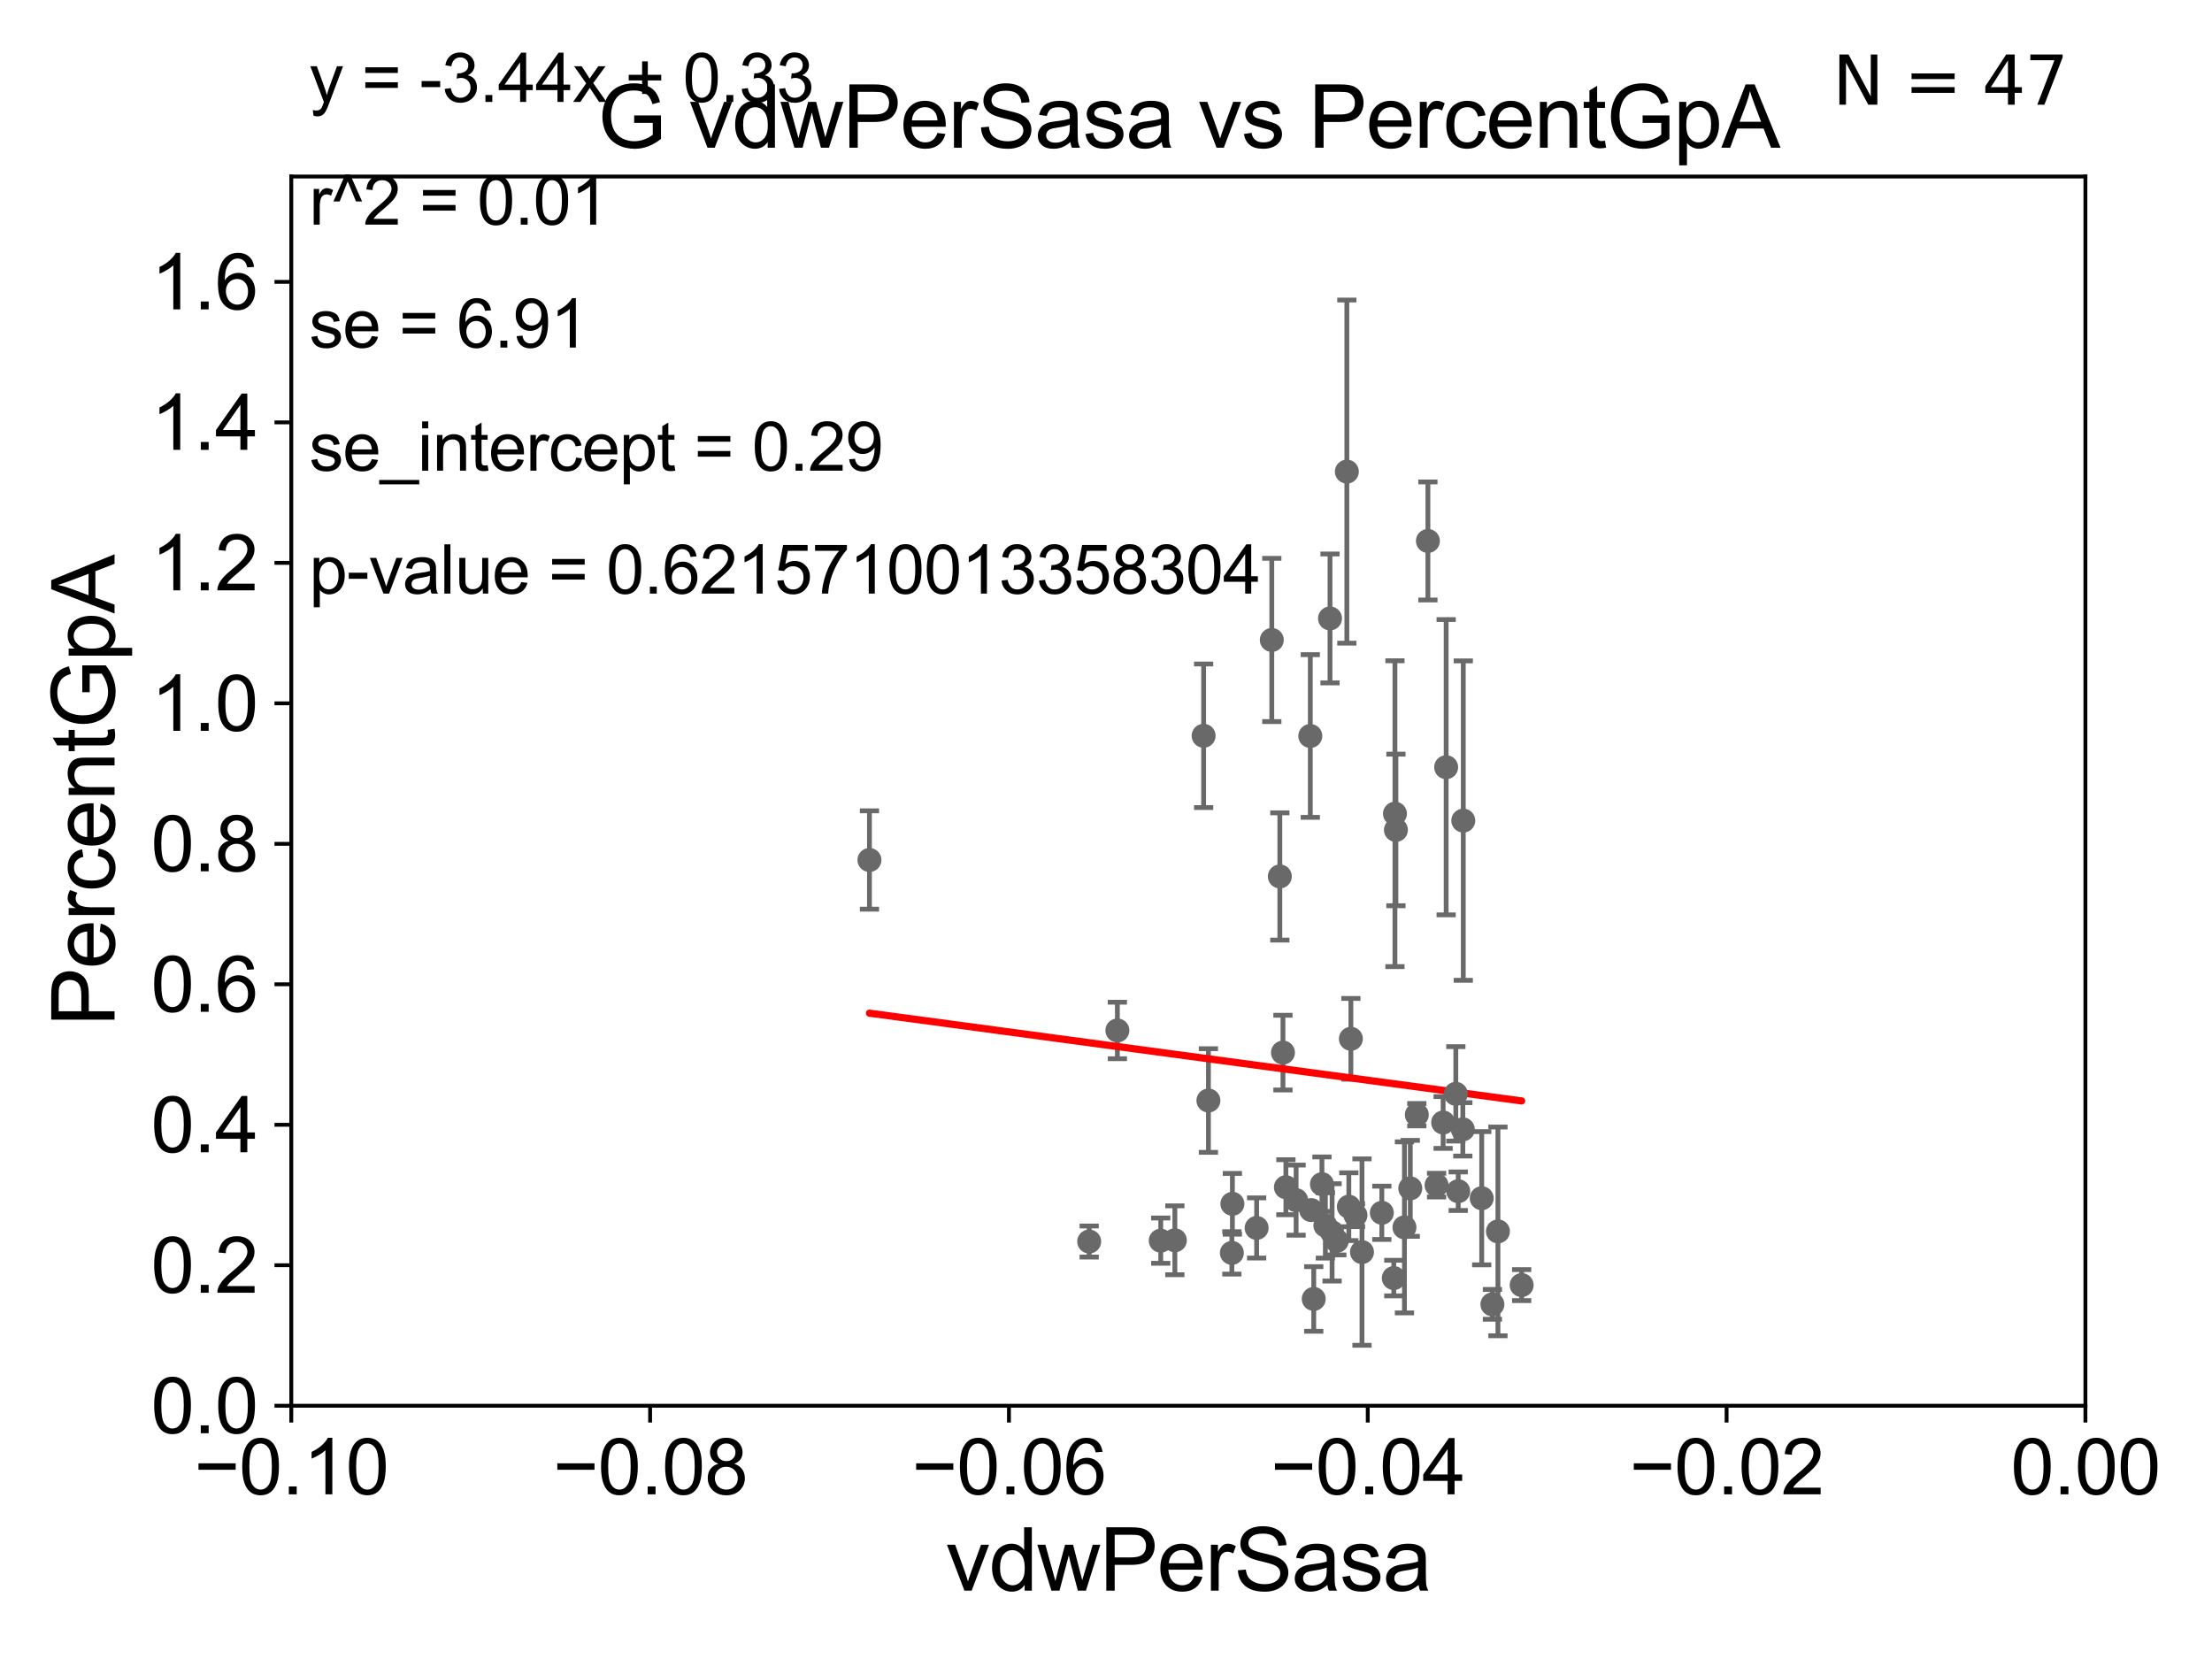 <?xml version="1.0" encoding="utf-8" standalone="no"?>
<!DOCTYPE svg PUBLIC "-//W3C//DTD SVG 1.1//EN"
  "http://www.w3.org/Graphics/SVG/1.1/DTD/svg11.dtd">
<svg xmlns:xlink="http://www.w3.org/1999/xlink" width="460.8pt" height="345.6pt" viewBox="0 0 460.8 345.6" xmlns="http://www.w3.org/2000/svg" version="1.1">
 <defs>
  <style type="text/css">*{stroke-linejoin: round; stroke-linecap: butt}</style>
 </defs>
 <g id="figure_1">
  <g id="patch_1">
   <path d="M 0 345.6 
L 460.8 345.6 
L 460.8 0 
L 0 0 
z
" style="fill: #ffffff"/>
  </g>
  <g id="axes_1">
   <g id="patch_2">
    <path d="M 60.68 292.84 
L 434.43 292.84 
L 434.43 36.775 
L 60.68 36.775 
z
" style="fill: #ffffff"/>
   </g>
   <g id="PathCollection_1">
    <defs>
     <path id="mac82cd1b16" d="M 0 1.118 
C 0.297 1.118 0.581 1 0.791 0.791 
C 1 0.581 1.118 0.297 1.118 0 
C 1.118 -0.297 1 -0.581 0.791 -0.791 
C 0.581 -1 0.297 -1.118 0 -1.118 
C -0.297 -1.118 -0.581 -1 -0.791 -0.791 
C -1 -0.581 -1.118 -0.297 -1.118 0 
C -1.118 0.297 -1 0.581 -0.791 0.791 
C -0.581 1 -0.297 1.118 0 1.118 
z
" style="stroke: #696969"/>
    </defs>
    <g clip-path="url(#pb9ac618f7b)">
     <use xlink:href="#mac82cd1b16" x="278.483" y="258.487" style="fill: #696969; stroke: #696969"/>
     <use xlink:href="#mac82cd1b16" x="273.139" y="252.081" style="fill: #696969; stroke: #696969"/>
     <use xlink:href="#mac82cd1b16" x="256.62" y="261.002" style="fill: #696969; stroke: #696969"/>
     <use xlink:href="#mac82cd1b16" x="304.826" y="170.946" style="fill: #696969; stroke: #696969"/>
     <use xlink:href="#mac82cd1b16" x="232.772" y="214.664" style="fill: #696969; stroke: #696969"/>
     <use xlink:href="#mac82cd1b16" x="310.895" y="271.722" style="fill: #696969; stroke: #696969"/>
     <use xlink:href="#mac82cd1b16" x="267.264" y="219.277" style="fill: #696969; stroke: #696969"/>
     <use xlink:href="#mac82cd1b16" x="251.737" y="229.259" style="fill: #696969; stroke: #696969"/>
     <use xlink:href="#mac82cd1b16" x="312.049" y="256.522" style="fill: #696969; stroke: #696969"/>
     <use xlink:href="#mac82cd1b16" x="297.46" y="112.694" style="fill: #696969; stroke: #696969"/>
     <use xlink:href="#mac82cd1b16" x="261.781" y="255.803" style="fill: #696969; stroke: #696969"/>
     <use xlink:href="#mac82cd1b16" x="303.774" y="248.15" style="fill: #696969; stroke: #696969"/>
     <use xlink:href="#mac82cd1b16" x="304.733" y="235.267" style="fill: #696969; stroke: #696969"/>
     <use xlink:href="#mac82cd1b16" x="270.003" y="250.009" style="fill: #696969; stroke: #696969"/>
     <use xlink:href="#mac82cd1b16" x="290.798" y="172.893" style="fill: #696969; stroke: #696969"/>
     <use xlink:href="#mac82cd1b16" x="303.275" y="227.866" style="fill: #696969; stroke: #696969"/>
     <use xlink:href="#mac82cd1b16" x="267.876" y="247.319" style="fill: #696969; stroke: #696969"/>
     <use xlink:href="#mac82cd1b16" x="299.263" y="246.885" style="fill: #696969; stroke: #696969"/>
     <use xlink:href="#mac82cd1b16" x="301.26" y="159.824" style="fill: #696969; stroke: #696969"/>
     <use xlink:href="#mac82cd1b16" x="308.668" y="249.613" style="fill: #696969; stroke: #696969"/>
     <use xlink:href="#mac82cd1b16" x="316.989" y="267.707" style="fill: #696969; stroke: #696969"/>
     <use xlink:href="#mac82cd1b16" x="275.385" y="246.685" style="fill: #696969; stroke: #696969"/>
     <use xlink:href="#mac82cd1b16" x="295.15" y="232.212" style="fill: #696969; stroke: #696969"/>
     <use xlink:href="#mac82cd1b16" x="290.593" y="169.507" style="fill: #696969; stroke: #696969"/>
     <use xlink:href="#mac82cd1b16" x="293.789" y="247.556" style="fill: #696969; stroke: #696969"/>
     <use xlink:href="#mac82cd1b16" x="282.373" y="253.157" style="fill: #696969; stroke: #696969"/>
     <use xlink:href="#mac82cd1b16" x="276.099" y="255.283" style="fill: #696969; stroke: #696969"/>
     <use xlink:href="#mac82cd1b16" x="292.573" y="255.685" style="fill: #696969; stroke: #696969"/>
     <use xlink:href="#mac82cd1b16" x="277.5" y="256.723" style="fill: #696969; stroke: #696969"/>
     <use xlink:href="#mac82cd1b16" x="287.862" y="252.65" style="fill: #696969; stroke: #696969"/>
     <use xlink:href="#mac82cd1b16" x="290.351" y="266.248" style="fill: #696969; stroke: #696969"/>
     <use xlink:href="#mac82cd1b16" x="244.746" y="258.374" style="fill: #696969; stroke: #696969"/>
     <use xlink:href="#mac82cd1b16" x="277.065" y="128.83" style="fill: #696969; stroke: #696969"/>
     <use xlink:href="#mac82cd1b16" x="264.938" y="133.316" style="fill: #696969; stroke: #696969"/>
     <use xlink:href="#mac82cd1b16" x="280.987" y="251.376" style="fill: #696969; stroke: #696969"/>
     <use xlink:href="#mac82cd1b16" x="241.803" y="258.452" style="fill: #696969; stroke: #696969"/>
     <use xlink:href="#mac82cd1b16" x="283.727" y="260.834" style="fill: #696969; stroke: #696969"/>
     <use xlink:href="#mac82cd1b16" x="226.898" y="258.634" style="fill: #696969; stroke: #696969"/>
     <use xlink:href="#mac82cd1b16" x="300.632" y="233.836" style="fill: #696969; stroke: #696969"/>
     <use xlink:href="#mac82cd1b16" x="266.612" y="182.58" style="fill: #696969; stroke: #696969"/>
     <use xlink:href="#mac82cd1b16" x="250.737" y="153.276" style="fill: #696969; stroke: #696969"/>
     <use xlink:href="#mac82cd1b16" x="273.676" y="270.59" style="fill: #696969; stroke: #696969"/>
     <use xlink:href="#mac82cd1b16" x="272.959" y="153.321" style="fill: #696969; stroke: #696969"/>
     <use xlink:href="#mac82cd1b16" x="280.574" y="98.244" style="fill: #696969; stroke: #696969"/>
     <use xlink:href="#mac82cd1b16" x="181.123" y="179.153" style="fill: #696969; stroke: #696969"/>
     <use xlink:href="#mac82cd1b16" x="281.413" y="216.4" style="fill: #696969; stroke: #696969"/>
     <use xlink:href="#mac82cd1b16" x="256.73" y="250.776" style="fill: #696969; stroke: #696969"/>
    </g>
   </g>
   <g id="matplotlib.axis_1">
    <g id="xtick_1">
     <g id="line2d_1">
      <defs>
       <path id="mc9fc198707" d="M 0 0 
L 0 3.5 
" style="stroke: #000000; stroke-width: 0.8"/>
      </defs>
      <g>
       <use xlink:href="#mc9fc198707" x="60.68" y="292.84" style="stroke: #000000; stroke-width: 0.8"/>
      </g>
     </g>
     <g id="text_1">
      <!-- −0.10 -->
      <g transform="translate(40.439 311.293)scale(0.16 -0.16)">
       <defs>
        <path id="ArialMT-2212" d="M 3381 1997 
L 356 1997 
L 356 2522 
L 3381 2522 
L 3381 1997 
z
" transform="scale(0.016)"/>
        <path id="ArialMT-30" d="M 266 2259 
Q 266 3072 433 3567 
Q 600 4063 929 4331 
Q 1259 4600 1759 4600 
Q 2128 4600 2406 4451 
Q 2684 4303 2865 4023 
Q 3047 3744 3150 3342 
Q 3253 2941 3253 2259 
Q 3253 1453 3087 958 
Q 2922 463 2592 192 
Q 2263 -78 1759 -78 
Q 1097 -78 719 397 
Q 266 969 266 2259 
z
M 844 2259 
Q 844 1131 1108 757 
Q 1372 384 1759 384 
Q 2147 384 2411 759 
Q 2675 1134 2675 2259 
Q 2675 3391 2411 3762 
Q 2147 4134 1753 4134 
Q 1366 4134 1134 3806 
Q 844 3388 844 2259 
z
" transform="scale(0.016)"/>
        <path id="ArialMT-2e" d="M 581 0 
L 581 641 
L 1222 641 
L 1222 0 
L 581 0 
z
" transform="scale(0.016)"/>
        <path id="ArialMT-31" d="M 2384 0 
L 1822 0 
L 1822 3584 
Q 1619 3391 1289 3197 
Q 959 3003 697 2906 
L 697 3450 
Q 1169 3672 1522 3987 
Q 1875 4303 2022 4600 
L 2384 4600 
L 2384 0 
z
" transform="scale(0.016)"/>
       </defs>
       <use xlink:href="#ArialMT-2212"/>
       <use xlink:href="#ArialMT-30" x="58.398"/>
       <use xlink:href="#ArialMT-2e" x="114.014"/>
       <use xlink:href="#ArialMT-31" x="141.797"/>
       <use xlink:href="#ArialMT-30" x="197.412"/>
      </g>
     </g>
    </g>
    <g id="xtick_2">
     <g id="line2d_2">
      <g>
       <use xlink:href="#mc9fc198707" x="135.43" y="292.84" style="stroke: #000000; stroke-width: 0.8"/>
      </g>
     </g>
     <g id="text_2">
      <!-- −0.08 -->
      <g transform="translate(115.189 311.293)scale(0.16 -0.16)">
       <defs>
        <path id="ArialMT-38" d="M 1131 2484 
Q 781 2613 612 2850 
Q 444 3088 444 3419 
Q 444 3919 803 4259 
Q 1163 4600 1759 4600 
Q 2359 4600 2725 4251 
Q 3091 3903 3091 3403 
Q 3091 3084 2923 2848 
Q 2756 2613 2416 2484 
Q 2838 2347 3058 2040 
Q 3278 1734 3278 1309 
Q 3278 722 2862 322 
Q 2447 -78 1769 -78 
Q 1091 -78 675 323 
Q 259 725 259 1325 
Q 259 1772 486 2073 
Q 713 2375 1131 2484 
z
M 1019 3438 
Q 1019 3113 1228 2906 
Q 1438 2700 1772 2700 
Q 2097 2700 2305 2904 
Q 2513 3109 2513 3406 
Q 2513 3716 2298 3927 
Q 2084 4138 1766 4138 
Q 1444 4138 1231 3931 
Q 1019 3725 1019 3438 
z
M 838 1322 
Q 838 1081 952 856 
Q 1066 631 1291 507 
Q 1516 384 1775 384 
Q 2178 384 2440 643 
Q 2703 903 2703 1303 
Q 2703 1709 2433 1975 
Q 2163 2241 1756 2241 
Q 1359 2241 1098 1978 
Q 838 1716 838 1322 
z
" transform="scale(0.016)"/>
       </defs>
       <use xlink:href="#ArialMT-2212"/>
       <use xlink:href="#ArialMT-30" x="58.398"/>
       <use xlink:href="#ArialMT-2e" x="114.014"/>
       <use xlink:href="#ArialMT-30" x="141.797"/>
       <use xlink:href="#ArialMT-38" x="197.412"/>
      </g>
     </g>
    </g>
    <g id="xtick_3">
     <g id="line2d_3">
      <g>
       <use xlink:href="#mc9fc198707" x="210.18" y="292.84" style="stroke: #000000; stroke-width: 0.8"/>
      </g>
     </g>
     <g id="text_3">
      <!-- −0.06 -->
      <g transform="translate(189.939 311.293)scale(0.16 -0.16)">
       <defs>
        <path id="ArialMT-36" d="M 3184 3459 
L 2625 3416 
Q 2550 3747 2413 3897 
Q 2184 4138 1850 4138 
Q 1581 4138 1378 3988 
Q 1113 3794 959 3422 
Q 806 3050 800 2363 
Q 1003 2672 1297 2822 
Q 1591 2972 1913 2972 
Q 2475 2972 2870 2558 
Q 3266 2144 3266 1488 
Q 3266 1056 3080 686 
Q 2894 316 2569 119 
Q 2244 -78 1831 -78 
Q 1128 -78 684 439 
Q 241 956 241 2144 
Q 241 3472 731 4075 
Q 1159 4600 1884 4600 
Q 2425 4600 2770 4297 
Q 3116 3994 3184 3459 
z
M 888 1484 
Q 888 1194 1011 928 
Q 1134 663 1356 523 
Q 1578 384 1822 384 
Q 2178 384 2434 671 
Q 2691 959 2691 1453 
Q 2691 1928 2437 2201 
Q 2184 2475 1800 2475 
Q 1419 2475 1153 2201 
Q 888 1928 888 1484 
z
" transform="scale(0.016)"/>
       </defs>
       <use xlink:href="#ArialMT-2212"/>
       <use xlink:href="#ArialMT-30" x="58.398"/>
       <use xlink:href="#ArialMT-2e" x="114.014"/>
       <use xlink:href="#ArialMT-30" x="141.797"/>
       <use xlink:href="#ArialMT-36" x="197.412"/>
      </g>
     </g>
    </g>
    <g id="xtick_4">
     <g id="line2d_4">
      <g>
       <use xlink:href="#mc9fc198707" x="284.93" y="292.84" style="stroke: #000000; stroke-width: 0.8"/>
      </g>
     </g>
     <g id="text_4">
      <!-- −0.04 -->
      <g transform="translate(264.689 311.293)scale(0.16 -0.16)">
       <defs>
        <path id="ArialMT-34" d="M 2069 0 
L 2069 1097 
L 81 1097 
L 81 1613 
L 2172 4581 
L 2631 4581 
L 2631 1613 
L 3250 1613 
L 3250 1097 
L 2631 1097 
L 2631 0 
L 2069 0 
z
M 2069 1613 
L 2069 3678 
L 634 1613 
L 2069 1613 
z
" transform="scale(0.016)"/>
       </defs>
       <use xlink:href="#ArialMT-2212"/>
       <use xlink:href="#ArialMT-30" x="58.398"/>
       <use xlink:href="#ArialMT-2e" x="114.014"/>
       <use xlink:href="#ArialMT-30" x="141.797"/>
       <use xlink:href="#ArialMT-34" x="197.412"/>
      </g>
     </g>
    </g>
    <g id="xtick_5">
     <g id="line2d_5">
      <g>
       <use xlink:href="#mc9fc198707" x="359.68" y="292.84" style="stroke: #000000; stroke-width: 0.8"/>
      </g>
     </g>
     <g id="text_5">
      <!-- −0.02 -->
      <g transform="translate(339.439 311.293)scale(0.16 -0.16)">
       <defs>
        <path id="ArialMT-32" d="M 3222 541 
L 3222 0 
L 194 0 
Q 188 203 259 391 
Q 375 700 629 1000 
Q 884 1300 1366 1694 
Q 2113 2306 2375 2664 
Q 2638 3022 2638 3341 
Q 2638 3675 2398 3904 
Q 2159 4134 1775 4134 
Q 1369 4134 1125 3890 
Q 881 3647 878 3216 
L 300 3275 
Q 359 3922 746 4261 
Q 1134 4600 1788 4600 
Q 2447 4600 2831 4234 
Q 3216 3869 3216 3328 
Q 3216 3053 3103 2787 
Q 2991 2522 2730 2228 
Q 2469 1934 1863 1422 
Q 1356 997 1212 845 
Q 1069 694 975 541 
L 3222 541 
z
" transform="scale(0.016)"/>
       </defs>
       <use xlink:href="#ArialMT-2212"/>
       <use xlink:href="#ArialMT-30" x="58.398"/>
       <use xlink:href="#ArialMT-2e" x="114.014"/>
       <use xlink:href="#ArialMT-30" x="141.797"/>
       <use xlink:href="#ArialMT-32" x="197.412"/>
      </g>
     </g>
    </g>
    <g id="xtick_6">
     <g id="line2d_6">
      <g>
       <use xlink:href="#mc9fc198707" x="434.43" y="292.84" style="stroke: #000000; stroke-width: 0.8"/>
      </g>
     </g>
     <g id="text_6">
      <!-- 0.00 -->
      <g transform="translate(418.861 311.293)scale(0.16 -0.16)">
       <use xlink:href="#ArialMT-30"/>
       <use xlink:href="#ArialMT-2e" x="55.615"/>
       <use xlink:href="#ArialMT-30" x="83.398"/>
       <use xlink:href="#ArialMT-30" x="139.014"/>
      </g>
     </g>
    </g>
    <g id="text_7">
     <!-- vdwPerSasa -->
     <g transform="translate(197.033 331.357)scale(0.18 -0.18)">
      <defs>
       <path id="ArialMT-76" d="M 1344 0 
L 81 3319 
L 675 3319 
L 1388 1331 
Q 1503 1009 1600 663 
Q 1675 925 1809 1294 
L 2547 3319 
L 3125 3319 
L 1869 0 
L 1344 0 
z
" transform="scale(0.016)"/>
       <path id="ArialMT-64" d="M 2575 0 
L 2575 419 
Q 2259 -75 1647 -75 
Q 1250 -75 917 144 
Q 584 363 401 755 
Q 219 1147 219 1656 
Q 219 2153 384 2558 
Q 550 2963 881 3178 
Q 1213 3394 1622 3394 
Q 1922 3394 2156 3267 
Q 2391 3141 2538 2938 
L 2538 4581 
L 3097 4581 
L 3097 0 
L 2575 0 
z
M 797 1656 
Q 797 1019 1065 703 
Q 1334 388 1700 388 
Q 2069 388 2326 689 
Q 2584 991 2584 1609 
Q 2584 2291 2321 2609 
Q 2059 2928 1675 2928 
Q 1300 2928 1048 2622 
Q 797 2316 797 1656 
z
" transform="scale(0.016)"/>
       <path id="ArialMT-77" d="M 1034 0 
L 19 3319 
L 600 3319 
L 1128 1403 
L 1325 691 
Q 1338 744 1497 1375 
L 2025 3319 
L 2603 3319 
L 3100 1394 
L 3266 759 
L 3456 1400 
L 4025 3319 
L 4572 3319 
L 3534 0 
L 2950 0 
L 2422 1988 
L 2294 2553 
L 1622 0 
L 1034 0 
z
" transform="scale(0.016)"/>
       <path id="ArialMT-50" d="M 494 0 
L 494 4581 
L 2222 4581 
Q 2678 4581 2919 4538 
Q 3256 4481 3484 4323 
Q 3713 4166 3852 3881 
Q 3991 3597 3991 3256 
Q 3991 2672 3619 2267 
Q 3247 1863 2275 1863 
L 1100 1863 
L 1100 0 
L 494 0 
z
M 1100 2403 
L 2284 2403 
Q 2872 2403 3119 2622 
Q 3366 2841 3366 3238 
Q 3366 3525 3220 3729 
Q 3075 3934 2838 4000 
Q 2684 4041 2272 4041 
L 1100 4041 
L 1100 2403 
z
" transform="scale(0.016)"/>
       <path id="ArialMT-65" d="M 2694 1069 
L 3275 997 
Q 3138 488 2766 206 
Q 2394 -75 1816 -75 
Q 1088 -75 661 373 
Q 234 822 234 1631 
Q 234 2469 665 2931 
Q 1097 3394 1784 3394 
Q 2450 3394 2872 2941 
Q 3294 2488 3294 1666 
Q 3294 1616 3291 1516 
L 816 1516 
Q 847 969 1125 678 
Q 1403 388 1819 388 
Q 2128 388 2347 550 
Q 2566 713 2694 1069 
z
M 847 1978 
L 2700 1978 
Q 2663 2397 2488 2606 
Q 2219 2931 1791 2931 
Q 1403 2931 1139 2672 
Q 875 2413 847 1978 
z
" transform="scale(0.016)"/>
       <path id="ArialMT-72" d="M 416 0 
L 416 3319 
L 922 3319 
L 922 2816 
Q 1116 3169 1280 3281 
Q 1444 3394 1641 3394 
Q 1925 3394 2219 3213 
L 2025 2691 
Q 1819 2813 1613 2813 
Q 1428 2813 1281 2702 
Q 1134 2591 1072 2394 
Q 978 2094 978 1738 
L 978 0 
L 416 0 
z
" transform="scale(0.016)"/>
       <path id="ArialMT-53" d="M 288 1472 
L 859 1522 
Q 900 1178 1048 958 
Q 1197 738 1509 602 
Q 1822 466 2213 466 
Q 2559 466 2825 569 
Q 3091 672 3220 851 
Q 3350 1031 3350 1244 
Q 3350 1459 3225 1620 
Q 3100 1781 2813 1891 
Q 2628 1963 1997 2114 
Q 1366 2266 1113 2400 
Q 784 2572 623 2826 
Q 463 3081 463 3397 
Q 463 3744 659 4045 
Q 856 4347 1234 4503 
Q 1613 4659 2075 4659 
Q 2584 4659 2973 4495 
Q 3363 4331 3572 4012 
Q 3781 3694 3797 3291 
L 3216 3247 
Q 3169 3681 2898 3903 
Q 2628 4125 2100 4125 
Q 1550 4125 1298 3923 
Q 1047 3722 1047 3438 
Q 1047 3191 1225 3031 
Q 1400 2872 2139 2705 
Q 2878 2538 3153 2413 
Q 3553 2228 3743 1945 
Q 3934 1663 3934 1294 
Q 3934 928 3725 604 
Q 3516 281 3123 101 
Q 2731 -78 2241 -78 
Q 1619 -78 1198 103 
Q 778 284 539 648 
Q 300 1013 288 1472 
z
" transform="scale(0.016)"/>
       <path id="ArialMT-61" d="M 2588 409 
Q 2275 144 1986 34 
Q 1697 -75 1366 -75 
Q 819 -75 525 192 
Q 231 459 231 875 
Q 231 1119 342 1320 
Q 453 1522 633 1644 
Q 813 1766 1038 1828 
Q 1203 1872 1538 1913 
Q 2219 1994 2541 2106 
Q 2544 2222 2544 2253 
Q 2544 2597 2384 2738 
Q 2169 2928 1744 2928 
Q 1347 2928 1158 2789 
Q 969 2650 878 2297 
L 328 2372 
Q 403 2725 575 2942 
Q 747 3159 1072 3276 
Q 1397 3394 1825 3394 
Q 2250 3394 2515 3294 
Q 2781 3194 2906 3042 
Q 3031 2891 3081 2659 
Q 3109 2516 3109 2141 
L 3109 1391 
Q 3109 606 3145 398 
Q 3181 191 3288 0 
L 2700 0 
Q 2613 175 2588 409 
z
M 2541 1666 
Q 2234 1541 1622 1453 
Q 1275 1403 1131 1340 
Q 988 1278 909 1158 
Q 831 1038 831 891 
Q 831 666 1001 516 
Q 1172 366 1500 366 
Q 1825 366 2078 508 
Q 2331 650 2450 897 
Q 2541 1088 2541 1459 
L 2541 1666 
z
" transform="scale(0.016)"/>
       <path id="ArialMT-73" d="M 197 991 
L 753 1078 
Q 800 744 1014 566 
Q 1228 388 1613 388 
Q 2000 388 2187 545 
Q 2375 703 2375 916 
Q 2375 1106 2209 1216 
Q 2094 1291 1634 1406 
Q 1016 1563 777 1677 
Q 538 1791 414 1992 
Q 291 2194 291 2438 
Q 291 2659 392 2848 
Q 494 3038 669 3163 
Q 800 3259 1026 3326 
Q 1253 3394 1513 3394 
Q 1903 3394 2198 3281 
Q 2494 3169 2634 2976 
Q 2775 2784 2828 2463 
L 2278 2388 
Q 2241 2644 2061 2787 
Q 1881 2931 1553 2931 
Q 1166 2931 1000 2803 
Q 834 2675 834 2503 
Q 834 2394 903 2306 
Q 972 2216 1119 2156 
Q 1203 2125 1616 2013 
Q 2213 1853 2448 1751 
Q 2684 1650 2818 1456 
Q 2953 1263 2953 975 
Q 2953 694 2789 445 
Q 2625 197 2315 61 
Q 2006 -75 1616 -75 
Q 969 -75 630 194 
Q 291 463 197 991 
z
" transform="scale(0.016)"/>
      </defs>
      <use xlink:href="#ArialMT-76"/>
      <use xlink:href="#ArialMT-64" x="50"/>
      <use xlink:href="#ArialMT-77" x="105.615"/>
      <use xlink:href="#ArialMT-50" x="177.832"/>
      <use xlink:href="#ArialMT-65" x="244.531"/>
      <use xlink:href="#ArialMT-72" x="300.146"/>
      <use xlink:href="#ArialMT-53" x="333.447"/>
      <use xlink:href="#ArialMT-61" x="400.146"/>
      <use xlink:href="#ArialMT-73" x="455.762"/>
      <use xlink:href="#ArialMT-61" x="505.762"/>
     </g>
    </g>
   </g>
   <g id="matplotlib.axis_2">
    <g id="ytick_1">
     <g id="line2d_7">
      <defs>
       <path id="m35cb295e66" d="M 0 0 
L -3.5 0 
" style="stroke: #000000; stroke-width: 0.8"/>
      </defs>
      <g>
       <use xlink:href="#m35cb295e66" x="60.68" y="292.84" style="stroke: #000000; stroke-width: 0.8"/>
      </g>
     </g>
     <g id="text_8">
      <!-- 0.0 -->
      <g transform="translate(31.44 298.566)scale(0.16 -0.16)">
       <use xlink:href="#ArialMT-30"/>
       <use xlink:href="#ArialMT-2e" x="55.615"/>
       <use xlink:href="#ArialMT-30" x="83.398"/>
      </g>
     </g>
    </g>
    <g id="ytick_2">
     <g id="line2d_8">
      <g>
       <use xlink:href="#m35cb295e66" x="60.68" y="263.575" style="stroke: #000000; stroke-width: 0.8"/>
      </g>
     </g>
     <g id="text_9">
      <!-- 0.2 -->
      <g transform="translate(31.44 269.302)scale(0.16 -0.16)">
       <use xlink:href="#ArialMT-30"/>
       <use xlink:href="#ArialMT-2e" x="55.615"/>
       <use xlink:href="#ArialMT-32" x="83.398"/>
      </g>
     </g>
    </g>
    <g id="ytick_3">
     <g id="line2d_9">
      <g>
       <use xlink:href="#m35cb295e66" x="60.68" y="234.311" style="stroke: #000000; stroke-width: 0.8"/>
      </g>
     </g>
     <g id="text_10">
      <!-- 0.4 -->
      <g transform="translate(31.44 240.037)scale(0.16 -0.16)">
       <use xlink:href="#ArialMT-30"/>
       <use xlink:href="#ArialMT-2e" x="55.615"/>
       <use xlink:href="#ArialMT-34" x="83.398"/>
      </g>
     </g>
    </g>
    <g id="ytick_4">
     <g id="line2d_10">
      <g>
       <use xlink:href="#m35cb295e66" x="60.68" y="205.046" style="stroke: #000000; stroke-width: 0.8"/>
      </g>
     </g>
     <g id="text_11">
      <!-- 0.6 -->
      <g transform="translate(31.44 210.772)scale(0.16 -0.16)">
       <use xlink:href="#ArialMT-30"/>
       <use xlink:href="#ArialMT-2e" x="55.615"/>
       <use xlink:href="#ArialMT-36" x="83.398"/>
      </g>
     </g>
    </g>
    <g id="ytick_5">
     <g id="line2d_11">
      <g>
       <use xlink:href="#m35cb295e66" x="60.68" y="175.782" style="stroke: #000000; stroke-width: 0.8"/>
      </g>
     </g>
     <g id="text_12">
      <!-- 0.8 -->
      <g transform="translate(31.44 181.508)scale(0.16 -0.16)">
       <use xlink:href="#ArialMT-30"/>
       <use xlink:href="#ArialMT-2e" x="55.615"/>
       <use xlink:href="#ArialMT-38" x="83.398"/>
      </g>
     </g>
    </g>
    <g id="ytick_6">
     <g id="line2d_12">
      <g>
       <use xlink:href="#m35cb295e66" x="60.68" y="146.517" style="stroke: #000000; stroke-width: 0.8"/>
      </g>
     </g>
     <g id="text_13">
      <!-- 1.0 -->
      <g transform="translate(31.44 152.243)scale(0.16 -0.16)">
       <use xlink:href="#ArialMT-31"/>
       <use xlink:href="#ArialMT-2e" x="55.615"/>
       <use xlink:href="#ArialMT-30" x="83.398"/>
      </g>
     </g>
    </g>
    <g id="ytick_7">
     <g id="line2d_13">
      <g>
       <use xlink:href="#m35cb295e66" x="60.68" y="117.252" style="stroke: #000000; stroke-width: 0.8"/>
      </g>
     </g>
     <g id="text_14">
      <!-- 1.2 -->
      <g transform="translate(31.44 122.979)scale(0.16 -0.16)">
       <use xlink:href="#ArialMT-31"/>
       <use xlink:href="#ArialMT-2e" x="55.615"/>
       <use xlink:href="#ArialMT-32" x="83.398"/>
      </g>
     </g>
    </g>
    <g id="ytick_8">
     <g id="line2d_14">
      <g>
       <use xlink:href="#m35cb295e66" x="60.68" y="87.988" style="stroke: #000000; stroke-width: 0.8"/>
      </g>
     </g>
     <g id="text_15">
      <!-- 1.4 -->
      <g transform="translate(31.44 93.714)scale(0.16 -0.16)">
       <use xlink:href="#ArialMT-31"/>
       <use xlink:href="#ArialMT-2e" x="55.615"/>
       <use xlink:href="#ArialMT-34" x="83.398"/>
      </g>
     </g>
    </g>
    <g id="ytick_9">
     <g id="line2d_15">
      <g>
       <use xlink:href="#m35cb295e66" x="60.68" y="58.723" style="stroke: #000000; stroke-width: 0.8"/>
      </g>
     </g>
     <g id="text_16">
      <!-- 1.6 -->
      <g transform="translate(31.44 64.45)scale(0.16 -0.16)">
       <use xlink:href="#ArialMT-31"/>
       <use xlink:href="#ArialMT-2e" x="55.615"/>
       <use xlink:href="#ArialMT-36" x="83.398"/>
      </g>
     </g>
    </g>
    <g id="text_17">
     <!-- PercentGpA -->
     <g transform="translate(23.863 213.831)rotate(-90)scale(0.18 -0.18)">
      <defs>
       <path id="ArialMT-63" d="M 2588 1216 
L 3141 1144 
Q 3050 572 2676 248 
Q 2303 -75 1759 -75 
Q 1078 -75 664 370 
Q 250 816 250 1647 
Q 250 2184 428 2587 
Q 606 2991 970 3192 
Q 1334 3394 1763 3394 
Q 2303 3394 2647 3120 
Q 2991 2847 3088 2344 
L 2541 2259 
Q 2463 2594 2264 2762 
Q 2066 2931 1784 2931 
Q 1359 2931 1093 2626 
Q 828 2322 828 1663 
Q 828 994 1084 691 
Q 1341 388 1753 388 
Q 2084 388 2306 591 
Q 2528 794 2588 1216 
z
" transform="scale(0.016)"/>
       <path id="ArialMT-6e" d="M 422 0 
L 422 3319 
L 928 3319 
L 928 2847 
Q 1294 3394 1984 3394 
Q 2284 3394 2536 3286 
Q 2788 3178 2913 3003 
Q 3038 2828 3088 2588 
Q 3119 2431 3119 2041 
L 3119 0 
L 2556 0 
L 2556 2019 
Q 2556 2363 2490 2533 
Q 2425 2703 2258 2804 
Q 2091 2906 1866 2906 
Q 1506 2906 1245 2678 
Q 984 2450 984 1813 
L 984 0 
L 422 0 
z
" transform="scale(0.016)"/>
       <path id="ArialMT-74" d="M 1650 503 
L 1731 6 
Q 1494 -44 1306 -44 
Q 1000 -44 831 53 
Q 663 150 594 308 
Q 525 466 525 972 
L 525 2881 
L 113 2881 
L 113 3319 
L 525 3319 
L 525 4141 
L 1084 4478 
L 1084 3319 
L 1650 3319 
L 1650 2881 
L 1084 2881 
L 1084 941 
Q 1084 700 1114 631 
Q 1144 563 1211 522 
Q 1278 481 1403 481 
Q 1497 481 1650 503 
z
" transform="scale(0.016)"/>
       <path id="ArialMT-47" d="M 2638 1797 
L 2638 2334 
L 4578 2338 
L 4578 638 
Q 4131 281 3656 101 
Q 3181 -78 2681 -78 
Q 2006 -78 1454 211 
Q 903 500 622 1047 
Q 341 1594 341 2269 
Q 341 2938 620 3517 
Q 900 4097 1425 4378 
Q 1950 4659 2634 4659 
Q 3131 4659 3532 4498 
Q 3934 4338 4162 4050 
Q 4391 3763 4509 3300 
L 3963 3150 
Q 3859 3500 3706 3700 
Q 3553 3900 3268 4020 
Q 2984 4141 2638 4141 
Q 2222 4141 1919 4014 
Q 1616 3888 1430 3681 
Q 1244 3475 1141 3228 
Q 966 2803 966 2306 
Q 966 1694 1177 1281 
Q 1388 869 1791 669 
Q 2194 469 2647 469 
Q 3041 469 3416 620 
Q 3791 772 3984 944 
L 3984 1797 
L 2638 1797 
z
" transform="scale(0.016)"/>
       <path id="ArialMT-70" d="M 422 -1272 
L 422 3319 
L 934 3319 
L 934 2888 
Q 1116 3141 1344 3267 
Q 1572 3394 1897 3394 
Q 2322 3394 2647 3175 
Q 2972 2956 3137 2557 
Q 3303 2159 3303 1684 
Q 3303 1175 3120 767 
Q 2938 359 2589 142 
Q 2241 -75 1856 -75 
Q 1575 -75 1351 44 
Q 1128 163 984 344 
L 984 -1272 
L 422 -1272 
z
M 931 1641 
Q 931 1000 1190 694 
Q 1450 388 1819 388 
Q 2194 388 2461 705 
Q 2728 1022 2728 1688 
Q 2728 2322 2467 2637 
Q 2206 2953 1844 2953 
Q 1484 2953 1207 2617 
Q 931 2281 931 1641 
z
" transform="scale(0.016)"/>
       <path id="ArialMT-41" d="M -9 0 
L 1750 4581 
L 2403 4581 
L 4278 0 
L 3588 0 
L 3053 1388 
L 1138 1388 
L 634 0 
L -9 0 
z
M 1313 1881 
L 2866 1881 
L 2388 3150 
Q 2169 3728 2063 4100 
Q 1975 3659 1816 3225 
L 1313 1881 
z
" transform="scale(0.016)"/>
      </defs>
      <use xlink:href="#ArialMT-50"/>
      <use xlink:href="#ArialMT-65" x="66.699"/>
      <use xlink:href="#ArialMT-72" x="122.314"/>
      <use xlink:href="#ArialMT-63" x="155.615"/>
      <use xlink:href="#ArialMT-65" x="205.615"/>
      <use xlink:href="#ArialMT-6e" x="261.23"/>
      <use xlink:href="#ArialMT-74" x="316.846"/>
      <use xlink:href="#ArialMT-47" x="344.629"/>
      <use xlink:href="#ArialMT-70" x="422.412"/>
      <use xlink:href="#ArialMT-41" x="478.027"/>
     </g>
    </g>
   </g>
   <g id="LineCollection_1">
    <path d="M 278.483 261.421 
L 278.483 255.553 
" clip-path="url(#pb9ac618f7b)" style="fill: none; stroke: #696969"/>
    <path d="M 273.139 253.009 
L 273.139 251.154 
" clip-path="url(#pb9ac618f7b)" style="fill: none; stroke: #696969"/>
    <path d="M 256.62 265.417 
L 256.62 256.587 
" clip-path="url(#pb9ac618f7b)" style="fill: none; stroke: #696969"/>
    <path d="M 304.826 204.216 
L 304.826 137.675 
" clip-path="url(#pb9ac618f7b)" style="fill: none; stroke: #696969"/>
    <path d="M 232.772 220.552 
L 232.772 208.777 
" clip-path="url(#pb9ac618f7b)" style="fill: none; stroke: #696969"/>
    <path d="M 310.895 274.828 
L 310.895 268.615 
" clip-path="url(#pb9ac618f7b)" style="fill: none; stroke: #696969"/>
    <path d="M 267.264 227.063 
L 267.264 211.491 
" clip-path="url(#pb9ac618f7b)" style="fill: none; stroke: #696969"/>
    <path d="M 251.737 240.051 
L 251.737 218.466 
" clip-path="url(#pb9ac618f7b)" style="fill: none; stroke: #696969"/>
    <path d="M 312.049 278.265 
L 312.049 234.779 
" clip-path="url(#pb9ac618f7b)" style="fill: none; stroke: #696969"/>
    <path d="M 297.46 124.987 
L 297.46 100.401 
" clip-path="url(#pb9ac618f7b)" style="fill: none; stroke: #696969"/>
    <path d="M 261.781 262.07 
L 261.781 249.537 
" clip-path="url(#pb9ac618f7b)" style="fill: none; stroke: #696969"/>
    <path d="M 303.774 252.161 
L 303.774 244.14 
" clip-path="url(#pb9ac618f7b)" style="fill: none; stroke: #696969"/>
    <path d="M 304.733 240.826 
L 304.733 229.709 
" clip-path="url(#pb9ac618f7b)" style="fill: none; stroke: #696969"/>
    <path d="M 270.003 257.312 
L 270.003 242.705 
" clip-path="url(#pb9ac618f7b)" style="fill: none; stroke: #696969"/>
    <path d="M 290.798 188.684 
L 290.798 157.102 
" clip-path="url(#pb9ac618f7b)" style="fill: none; stroke: #696969"/>
    <path d="M 303.275 237.702 
L 303.275 218.03 
" clip-path="url(#pb9ac618f7b)" style="fill: none; stroke: #696969"/>
    <path d="M 267.876 253.048 
L 267.876 241.591 
" clip-path="url(#pb9ac618f7b)" style="fill: none; stroke: #696969"/>
    <path d="M 299.263 249.355 
L 299.263 244.416 
" clip-path="url(#pb9ac618f7b)" style="fill: none; stroke: #696969"/>
    <path d="M 301.26 190.579 
L 301.26 129.068 
" clip-path="url(#pb9ac618f7b)" style="fill: none; stroke: #696969"/>
    <path d="M 308.668 263.493 
L 308.668 235.733 
" clip-path="url(#pb9ac618f7b)" style="fill: none; stroke: #696969"/>
    <path d="M 316.989 270.937 
L 316.989 264.478 
" clip-path="url(#pb9ac618f7b)" style="fill: none; stroke: #696969"/>
    <path d="M 275.385 252.356 
L 275.385 241.013 
" clip-path="url(#pb9ac618f7b)" style="fill: none; stroke: #696969"/>
    <path d="M 295.15 234.539 
L 295.15 229.884 
" clip-path="url(#pb9ac618f7b)" style="fill: none; stroke: #696969"/>
    <path d="M 290.593 201.362 
L 290.593 137.652 
" clip-path="url(#pb9ac618f7b)" style="fill: none; stroke: #696969"/>
    <path d="M 293.789 257.55 
L 293.789 237.562 
" clip-path="url(#pb9ac618f7b)" style="fill: none; stroke: #696969"/>
    <path d="M 282.373 255.535 
L 282.373 250.779 
" clip-path="url(#pb9ac618f7b)" style="fill: none; stroke: #696969"/>
    <path d="M 276.099 262.089 
L 276.099 248.477 
" clip-path="url(#pb9ac618f7b)" style="fill: none; stroke: #696969"/>
    <path d="M 292.573 273.5 
L 292.573 237.871 
" clip-path="url(#pb9ac618f7b)" style="fill: none; stroke: #696969"/>
    <path d="M 277.5 266.86 
L 277.5 246.586 
" clip-path="url(#pb9ac618f7b)" style="fill: none; stroke: #696969"/>
    <path d="M 287.862 258.203 
L 287.862 247.098 
" clip-path="url(#pb9ac618f7b)" style="fill: none; stroke: #696969"/>
    <path d="M 290.351 269.956 
L 290.351 262.541 
" clip-path="url(#pb9ac618f7b)" style="fill: none; stroke: #696969"/>
    <path d="M 244.746 265.551 
L 244.746 251.196 
" clip-path="url(#pb9ac618f7b)" style="fill: none; stroke: #696969"/>
    <path d="M 277.065 142.256 
L 277.065 115.404 
" clip-path="url(#pb9ac618f7b)" style="fill: none; stroke: #696969"/>
    <path d="M 264.938 150.319 
L 264.938 116.313 
" clip-path="url(#pb9ac618f7b)" style="fill: none; stroke: #696969"/>
    <path d="M 280.987 258.437 
L 280.987 244.315 
" clip-path="url(#pb9ac618f7b)" style="fill: none; stroke: #696969"/>
    <path d="M 241.803 263.167 
L 241.803 253.737 
" clip-path="url(#pb9ac618f7b)" style="fill: none; stroke: #696969"/>
    <path d="M 283.727 280.25 
L 283.727 241.418 
" clip-path="url(#pb9ac618f7b)" style="fill: none; stroke: #696969"/>
    <path d="M 226.898 261.87 
L 226.898 255.397 
" clip-path="url(#pb9ac618f7b)" style="fill: none; stroke: #696969"/>
    <path d="M 300.632 239.232 
L 300.632 228.441 
" clip-path="url(#pb9ac618f7b)" style="fill: none; stroke: #696969"/>
    <path d="M 266.612 195.833 
L 266.612 169.327 
" clip-path="url(#pb9ac618f7b)" style="fill: none; stroke: #696969"/>
    <path d="M 250.737 168.229 
L 250.737 138.323 
" clip-path="url(#pb9ac618f7b)" style="fill: none; stroke: #696969"/>
    <path d="M 273.676 277.318 
L 273.676 263.863 
" clip-path="url(#pb9ac618f7b)" style="fill: none; stroke: #696969"/>
    <path d="M 272.959 170.269 
L 272.959 136.372 
" clip-path="url(#pb9ac618f7b)" style="fill: none; stroke: #696969"/>
    <path d="M 280.574 133.986 
L 280.574 62.503 
" clip-path="url(#pb9ac618f7b)" style="fill: none; stroke: #696969"/>
    <path d="M 181.123 189.393 
L 181.123 168.912 
" clip-path="url(#pb9ac618f7b)" style="fill: none; stroke: #696969"/>
    <path d="M 281.413 224.807 
L 281.413 207.993 
" clip-path="url(#pb9ac618f7b)" style="fill: none; stroke: #696969"/>
    <path d="M 256.73 257.105 
L 256.73 244.446 
" clip-path="url(#pb9ac618f7b)" style="fill: none; stroke: #696969"/>
   </g>
   <g id="line2d_16">
    <defs>
     <path id="mf762bc743f" d="M 2 0 
L -2 -0 
" style="stroke: #696969"/>
    </defs>
    <g clip-path="url(#pb9ac618f7b)">
     <use xlink:href="#mf762bc743f" x="278.483" y="261.421" style="fill: #696969; stroke: #696969"/>
     <use xlink:href="#mf762bc743f" x="273.139" y="253.009" style="fill: #696969; stroke: #696969"/>
     <use xlink:href="#mf762bc743f" x="256.62" y="265.417" style="fill: #696969; stroke: #696969"/>
     <use xlink:href="#mf762bc743f" x="304.826" y="204.216" style="fill: #696969; stroke: #696969"/>
     <use xlink:href="#mf762bc743f" x="232.772" y="220.552" style="fill: #696969; stroke: #696969"/>
     <use xlink:href="#mf762bc743f" x="310.895" y="274.828" style="fill: #696969; stroke: #696969"/>
     <use xlink:href="#mf762bc743f" x="267.264" y="227.063" style="fill: #696969; stroke: #696969"/>
     <use xlink:href="#mf762bc743f" x="251.737" y="240.051" style="fill: #696969; stroke: #696969"/>
     <use xlink:href="#mf762bc743f" x="312.049" y="278.265" style="fill: #696969; stroke: #696969"/>
     <use xlink:href="#mf762bc743f" x="297.46" y="124.987" style="fill: #696969; stroke: #696969"/>
     <use xlink:href="#mf762bc743f" x="261.781" y="262.07" style="fill: #696969; stroke: #696969"/>
     <use xlink:href="#mf762bc743f" x="303.774" y="252.161" style="fill: #696969; stroke: #696969"/>
     <use xlink:href="#mf762bc743f" x="304.733" y="240.826" style="fill: #696969; stroke: #696969"/>
     <use xlink:href="#mf762bc743f" x="270.003" y="257.312" style="fill: #696969; stroke: #696969"/>
     <use xlink:href="#mf762bc743f" x="290.798" y="188.684" style="fill: #696969; stroke: #696969"/>
     <use xlink:href="#mf762bc743f" x="303.275" y="237.702" style="fill: #696969; stroke: #696969"/>
     <use xlink:href="#mf762bc743f" x="267.876" y="253.048" style="fill: #696969; stroke: #696969"/>
     <use xlink:href="#mf762bc743f" x="299.263" y="249.355" style="fill: #696969; stroke: #696969"/>
     <use xlink:href="#mf762bc743f" x="301.26" y="190.579" style="fill: #696969; stroke: #696969"/>
     <use xlink:href="#mf762bc743f" x="308.668" y="263.493" style="fill: #696969; stroke: #696969"/>
     <use xlink:href="#mf762bc743f" x="316.989" y="270.937" style="fill: #696969; stroke: #696969"/>
     <use xlink:href="#mf762bc743f" x="275.385" y="252.356" style="fill: #696969; stroke: #696969"/>
     <use xlink:href="#mf762bc743f" x="295.15" y="234.539" style="fill: #696969; stroke: #696969"/>
     <use xlink:href="#mf762bc743f" x="290.593" y="201.362" style="fill: #696969; stroke: #696969"/>
     <use xlink:href="#mf762bc743f" x="293.789" y="257.55" style="fill: #696969; stroke: #696969"/>
     <use xlink:href="#mf762bc743f" x="282.373" y="255.535" style="fill: #696969; stroke: #696969"/>
     <use xlink:href="#mf762bc743f" x="276.099" y="262.089" style="fill: #696969; stroke: #696969"/>
     <use xlink:href="#mf762bc743f" x="292.573" y="273.5" style="fill: #696969; stroke: #696969"/>
     <use xlink:href="#mf762bc743f" x="277.5" y="266.86" style="fill: #696969; stroke: #696969"/>
     <use xlink:href="#mf762bc743f" x="287.862" y="258.203" style="fill: #696969; stroke: #696969"/>
     <use xlink:href="#mf762bc743f" x="290.351" y="269.956" style="fill: #696969; stroke: #696969"/>
     <use xlink:href="#mf762bc743f" x="244.746" y="265.551" style="fill: #696969; stroke: #696969"/>
     <use xlink:href="#mf762bc743f" x="277.065" y="142.256" style="fill: #696969; stroke: #696969"/>
     <use xlink:href="#mf762bc743f" x="264.938" y="150.319" style="fill: #696969; stroke: #696969"/>
     <use xlink:href="#mf762bc743f" x="280.987" y="258.437" style="fill: #696969; stroke: #696969"/>
     <use xlink:href="#mf762bc743f" x="241.803" y="263.167" style="fill: #696969; stroke: #696969"/>
     <use xlink:href="#mf762bc743f" x="283.727" y="280.25" style="fill: #696969; stroke: #696969"/>
     <use xlink:href="#mf762bc743f" x="226.898" y="261.87" style="fill: #696969; stroke: #696969"/>
     <use xlink:href="#mf762bc743f" x="300.632" y="239.232" style="fill: #696969; stroke: #696969"/>
     <use xlink:href="#mf762bc743f" x="266.612" y="195.833" style="fill: #696969; stroke: #696969"/>
     <use xlink:href="#mf762bc743f" x="250.737" y="168.229" style="fill: #696969; stroke: #696969"/>
     <use xlink:href="#mf762bc743f" x="273.676" y="277.318" style="fill: #696969; stroke: #696969"/>
     <use xlink:href="#mf762bc743f" x="272.959" y="170.269" style="fill: #696969; stroke: #696969"/>
     <use xlink:href="#mf762bc743f" x="280.574" y="133.986" style="fill: #696969; stroke: #696969"/>
     <use xlink:href="#mf762bc743f" x="181.123" y="189.393" style="fill: #696969; stroke: #696969"/>
     <use xlink:href="#mf762bc743f" x="281.413" y="224.807" style="fill: #696969; stroke: #696969"/>
     <use xlink:href="#mf762bc743f" x="256.73" y="257.105" style="fill: #696969; stroke: #696969"/>
    </g>
   </g>
   <g id="line2d_17">
    <g clip-path="url(#pb9ac618f7b)">
     <use xlink:href="#mf762bc743f" x="278.483" y="255.553" style="fill: #696969; stroke: #696969"/>
     <use xlink:href="#mf762bc743f" x="273.139" y="251.154" style="fill: #696969; stroke: #696969"/>
     <use xlink:href="#mf762bc743f" x="256.62" y="256.587" style="fill: #696969; stroke: #696969"/>
     <use xlink:href="#mf762bc743f" x="304.826" y="137.675" style="fill: #696969; stroke: #696969"/>
     <use xlink:href="#mf762bc743f" x="232.772" y="208.777" style="fill: #696969; stroke: #696969"/>
     <use xlink:href="#mf762bc743f" x="310.895" y="268.615" style="fill: #696969; stroke: #696969"/>
     <use xlink:href="#mf762bc743f" x="267.264" y="211.491" style="fill: #696969; stroke: #696969"/>
     <use xlink:href="#mf762bc743f" x="251.737" y="218.466" style="fill: #696969; stroke: #696969"/>
     <use xlink:href="#mf762bc743f" x="312.049" y="234.779" style="fill: #696969; stroke: #696969"/>
     <use xlink:href="#mf762bc743f" x="297.46" y="100.401" style="fill: #696969; stroke: #696969"/>
     <use xlink:href="#mf762bc743f" x="261.781" y="249.537" style="fill: #696969; stroke: #696969"/>
     <use xlink:href="#mf762bc743f" x="303.774" y="244.14" style="fill: #696969; stroke: #696969"/>
     <use xlink:href="#mf762bc743f" x="304.733" y="229.709" style="fill: #696969; stroke: #696969"/>
     <use xlink:href="#mf762bc743f" x="270.003" y="242.705" style="fill: #696969; stroke: #696969"/>
     <use xlink:href="#mf762bc743f" x="290.798" y="157.102" style="fill: #696969; stroke: #696969"/>
     <use xlink:href="#mf762bc743f" x="303.275" y="218.03" style="fill: #696969; stroke: #696969"/>
     <use xlink:href="#mf762bc743f" x="267.876" y="241.591" style="fill: #696969; stroke: #696969"/>
     <use xlink:href="#mf762bc743f" x="299.263" y="244.416" style="fill: #696969; stroke: #696969"/>
     <use xlink:href="#mf762bc743f" x="301.26" y="129.068" style="fill: #696969; stroke: #696969"/>
     <use xlink:href="#mf762bc743f" x="308.668" y="235.733" style="fill: #696969; stroke: #696969"/>
     <use xlink:href="#mf762bc743f" x="316.989" y="264.478" style="fill: #696969; stroke: #696969"/>
     <use xlink:href="#mf762bc743f" x="275.385" y="241.013" style="fill: #696969; stroke: #696969"/>
     <use xlink:href="#mf762bc743f" x="295.15" y="229.884" style="fill: #696969; stroke: #696969"/>
     <use xlink:href="#mf762bc743f" x="290.593" y="137.652" style="fill: #696969; stroke: #696969"/>
     <use xlink:href="#mf762bc743f" x="293.789" y="237.562" style="fill: #696969; stroke: #696969"/>
     <use xlink:href="#mf762bc743f" x="282.373" y="250.779" style="fill: #696969; stroke: #696969"/>
     <use xlink:href="#mf762bc743f" x="276.099" y="248.477" style="fill: #696969; stroke: #696969"/>
     <use xlink:href="#mf762bc743f" x="292.573" y="237.871" style="fill: #696969; stroke: #696969"/>
     <use xlink:href="#mf762bc743f" x="277.5" y="246.586" style="fill: #696969; stroke: #696969"/>
     <use xlink:href="#mf762bc743f" x="287.862" y="247.098" style="fill: #696969; stroke: #696969"/>
     <use xlink:href="#mf762bc743f" x="290.351" y="262.541" style="fill: #696969; stroke: #696969"/>
     <use xlink:href="#mf762bc743f" x="244.746" y="251.196" style="fill: #696969; stroke: #696969"/>
     <use xlink:href="#mf762bc743f" x="277.065" y="115.404" style="fill: #696969; stroke: #696969"/>
     <use xlink:href="#mf762bc743f" x="264.938" y="116.313" style="fill: #696969; stroke: #696969"/>
     <use xlink:href="#mf762bc743f" x="280.987" y="244.315" style="fill: #696969; stroke: #696969"/>
     <use xlink:href="#mf762bc743f" x="241.803" y="253.737" style="fill: #696969; stroke: #696969"/>
     <use xlink:href="#mf762bc743f" x="283.727" y="241.418" style="fill: #696969; stroke: #696969"/>
     <use xlink:href="#mf762bc743f" x="226.898" y="255.397" style="fill: #696969; stroke: #696969"/>
     <use xlink:href="#mf762bc743f" x="300.632" y="228.441" style="fill: #696969; stroke: #696969"/>
     <use xlink:href="#mf762bc743f" x="266.612" y="169.327" style="fill: #696969; stroke: #696969"/>
     <use xlink:href="#mf762bc743f" x="250.737" y="138.323" style="fill: #696969; stroke: #696969"/>
     <use xlink:href="#mf762bc743f" x="273.676" y="263.863" style="fill: #696969; stroke: #696969"/>
     <use xlink:href="#mf762bc743f" x="272.959" y="136.372" style="fill: #696969; stroke: #696969"/>
     <use xlink:href="#mf762bc743f" x="280.574" y="62.503" style="fill: #696969; stroke: #696969"/>
     <use xlink:href="#mf762bc743f" x="181.123" y="168.912" style="fill: #696969; stroke: #696969"/>
     <use xlink:href="#mf762bc743f" x="281.413" y="207.993" style="fill: #696969; stroke: #696969"/>
     <use xlink:href="#mf762bc743f" x="256.73" y="244.446" style="fill: #696969; stroke: #696969"/>
    </g>
   </g>
   <g id="line2d_18">
    <path d="M 278.483 224.161 
L 273.139 223.442 
L 256.62 221.219 
L 304.826 227.705 
L 232.772 218.011 
L 310.895 228.521 
L 267.264 222.651 
L 251.737 220.562 
L 312.049 228.676 
L 297.46 226.714 
L 261.781 221.914 
L 303.774 227.563 
L 304.733 227.692 
L 270.003 223.02 
L 290.798 225.817 
L 303.275 227.496 
L 267.876 222.734 
L 299.263 226.956 
L 301.26 227.225 
L 308.668 228.222 
L 316.989 229.341 
L 275.385 223.744 
L 295.15 226.403 
L 290.593 225.79 
L 293.789 226.22 
L 282.373 224.684 
L 276.099 223.84 
L 292.573 226.056 
L 277.5 224.028 
L 287.862 225.423 
L 290.351 225.757 
L 244.746 219.622 
L 277.065 223.97 
L 264.938 222.338 
L 280.987 224.498 
L 241.803 219.226 
L 283.727 224.866 
L 226.898 217.221 
L 300.632 227.141 
L 266.612 222.564 
L 250.737 220.428 
L 273.676 223.514 
L 272.959 223.417 
L 280.574 224.442 
L 181.123 211.062 
L 281.413 224.555 
L 256.73 221.234 
" clip-path="url(#pb9ac618f7b)" style="fill: none; stroke: #ff0000; stroke-width: 1.5; stroke-linecap: square"/>
   </g>
   <g id="line2d_19">
    <defs>
     <path id="m63a26ff0b0" d="M 0 2 
C 0.53 2 1.039 1.789 1.414 1.414 
C 1.789 1.039 2 0.53 2 0 
C 2 -0.53 1.789 -1.039 1.414 -1.414 
C 1.039 -1.789 0.53 -2 0 -2 
C -0.53 -2 -1.039 -1.789 -1.414 -1.414 
C -1.789 -1.039 -2 -0.53 -2 0 
C -2 0.53 -1.789 1.039 -1.414 1.414 
C -1.039 1.789 -0.53 2 0 2 
z
" style="stroke: #696969"/>
    </defs>
    <g clip-path="url(#pb9ac618f7b)">
     <use xlink:href="#m63a26ff0b0" x="278.483" y="258.487" style="fill: #696969; stroke: #696969"/>
     <use xlink:href="#m63a26ff0b0" x="273.139" y="252.081" style="fill: #696969; stroke: #696969"/>
     <use xlink:href="#m63a26ff0b0" x="256.62" y="261.002" style="fill: #696969; stroke: #696969"/>
     <use xlink:href="#m63a26ff0b0" x="304.826" y="170.946" style="fill: #696969; stroke: #696969"/>
     <use xlink:href="#m63a26ff0b0" x="232.772" y="214.664" style="fill: #696969; stroke: #696969"/>
     <use xlink:href="#m63a26ff0b0" x="310.895" y="271.722" style="fill: #696969; stroke: #696969"/>
     <use xlink:href="#m63a26ff0b0" x="267.264" y="219.277" style="fill: #696969; stroke: #696969"/>
     <use xlink:href="#m63a26ff0b0" x="251.737" y="229.259" style="fill: #696969; stroke: #696969"/>
     <use xlink:href="#m63a26ff0b0" x="312.049" y="256.522" style="fill: #696969; stroke: #696969"/>
     <use xlink:href="#m63a26ff0b0" x="297.46" y="112.694" style="fill: #696969; stroke: #696969"/>
     <use xlink:href="#m63a26ff0b0" x="261.781" y="255.803" style="fill: #696969; stroke: #696969"/>
     <use xlink:href="#m63a26ff0b0" x="303.774" y="248.15" style="fill: #696969; stroke: #696969"/>
     <use xlink:href="#m63a26ff0b0" x="304.733" y="235.267" style="fill: #696969; stroke: #696969"/>
     <use xlink:href="#m63a26ff0b0" x="270.003" y="250.009" style="fill: #696969; stroke: #696969"/>
     <use xlink:href="#m63a26ff0b0" x="290.798" y="172.893" style="fill: #696969; stroke: #696969"/>
     <use xlink:href="#m63a26ff0b0" x="303.275" y="227.866" style="fill: #696969; stroke: #696969"/>
     <use xlink:href="#m63a26ff0b0" x="267.876" y="247.319" style="fill: #696969; stroke: #696969"/>
     <use xlink:href="#m63a26ff0b0" x="299.263" y="246.885" style="fill: #696969; stroke: #696969"/>
     <use xlink:href="#m63a26ff0b0" x="301.26" y="159.824" style="fill: #696969; stroke: #696969"/>
     <use xlink:href="#m63a26ff0b0" x="308.668" y="249.613" style="fill: #696969; stroke: #696969"/>
     <use xlink:href="#m63a26ff0b0" x="316.989" y="267.707" style="fill: #696969; stroke: #696969"/>
     <use xlink:href="#m63a26ff0b0" x="275.385" y="246.685" style="fill: #696969; stroke: #696969"/>
     <use xlink:href="#m63a26ff0b0" x="295.15" y="232.212" style="fill: #696969; stroke: #696969"/>
     <use xlink:href="#m63a26ff0b0" x="290.593" y="169.507" style="fill: #696969; stroke: #696969"/>
     <use xlink:href="#m63a26ff0b0" x="293.789" y="247.556" style="fill: #696969; stroke: #696969"/>
     <use xlink:href="#m63a26ff0b0" x="282.373" y="253.157" style="fill: #696969; stroke: #696969"/>
     <use xlink:href="#m63a26ff0b0" x="276.099" y="255.283" style="fill: #696969; stroke: #696969"/>
     <use xlink:href="#m63a26ff0b0" x="292.573" y="255.685" style="fill: #696969; stroke: #696969"/>
     <use xlink:href="#m63a26ff0b0" x="277.5" y="256.723" style="fill: #696969; stroke: #696969"/>
     <use xlink:href="#m63a26ff0b0" x="287.862" y="252.65" style="fill: #696969; stroke: #696969"/>
     <use xlink:href="#m63a26ff0b0" x="290.351" y="266.248" style="fill: #696969; stroke: #696969"/>
     <use xlink:href="#m63a26ff0b0" x="244.746" y="258.374" style="fill: #696969; stroke: #696969"/>
     <use xlink:href="#m63a26ff0b0" x="277.065" y="128.83" style="fill: #696969; stroke: #696969"/>
     <use xlink:href="#m63a26ff0b0" x="264.938" y="133.316" style="fill: #696969; stroke: #696969"/>
     <use xlink:href="#m63a26ff0b0" x="280.987" y="251.376" style="fill: #696969; stroke: #696969"/>
     <use xlink:href="#m63a26ff0b0" x="241.803" y="258.452" style="fill: #696969; stroke: #696969"/>
     <use xlink:href="#m63a26ff0b0" x="283.727" y="260.834" style="fill: #696969; stroke: #696969"/>
     <use xlink:href="#m63a26ff0b0" x="226.898" y="258.634" style="fill: #696969; stroke: #696969"/>
     <use xlink:href="#m63a26ff0b0" x="300.632" y="233.836" style="fill: #696969; stroke: #696969"/>
     <use xlink:href="#m63a26ff0b0" x="266.612" y="182.58" style="fill: #696969; stroke: #696969"/>
     <use xlink:href="#m63a26ff0b0" x="250.737" y="153.276" style="fill: #696969; stroke: #696969"/>
     <use xlink:href="#m63a26ff0b0" x="273.676" y="270.59" style="fill: #696969; stroke: #696969"/>
     <use xlink:href="#m63a26ff0b0" x="272.959" y="153.321" style="fill: #696969; stroke: #696969"/>
     <use xlink:href="#m63a26ff0b0" x="280.574" y="98.244" style="fill: #696969; stroke: #696969"/>
     <use xlink:href="#m63a26ff0b0" x="181.123" y="179.153" style="fill: #696969; stroke: #696969"/>
     <use xlink:href="#m63a26ff0b0" x="281.413" y="216.4" style="fill: #696969; stroke: #696969"/>
     <use xlink:href="#m63a26ff0b0" x="256.73" y="250.776" style="fill: #696969; stroke: #696969"/>
    </g>
   </g>
   <g id="patch_3">
    <path d="M 60.68 292.84 
L 60.68 36.775 
" style="fill: none; stroke: #000000; stroke-width: 0.8; stroke-linejoin: miter; stroke-linecap: square"/>
   </g>
   <g id="patch_4">
    <path d="M 434.43 292.84 
L 434.43 36.775 
" style="fill: none; stroke: #000000; stroke-width: 0.8; stroke-linejoin: miter; stroke-linecap: square"/>
   </g>
   <g id="patch_5">
    <path d="M 60.68 292.84 
L 434.43 292.84 
" style="fill: none; stroke: #000000; stroke-width: 0.8; stroke-linejoin: miter; stroke-linecap: square"/>
   </g>
   <g id="patch_6">
    <path d="M 60.68 36.775 
L 434.43 36.775 
" style="fill: none; stroke: #000000; stroke-width: 0.8; stroke-linejoin: miter; stroke-linecap: square"/>
   </g>
   <g id="text_18">
    <!-- N = 47 -->
    <g transform="translate(381.773 21.806)scale(0.14 -0.14)">
     <defs>
      <path id="DejaVuSans-4e" d="M 628 4666 
L 1478 4666 
L 3547 763 
L 3547 4666 
L 4159 4666 
L 4159 0 
L 3309 0 
L 1241 3903 
L 1241 0 
L 628 0 
L 628 4666 
z
" transform="scale(0.016)"/>
      <path id="DejaVuSans-20" transform="scale(0.016)"/>
      <path id="DejaVuSans-3d" d="M 678 2906 
L 4684 2906 
L 4684 2381 
L 678 2381 
L 678 2906 
z
M 678 1631 
L 4684 1631 
L 4684 1100 
L 678 1100 
L 678 1631 
z
" transform="scale(0.016)"/>
      <path id="DejaVuSans-34" d="M 2419 4116 
L 825 1625 
L 2419 1625 
L 2419 4116 
z
M 2253 4666 
L 3047 4666 
L 3047 1625 
L 3713 1625 
L 3713 1100 
L 3047 1100 
L 3047 0 
L 2419 0 
L 2419 1100 
L 313 1100 
L 313 1709 
L 2253 4666 
z
" transform="scale(0.016)"/>
      <path id="DejaVuSans-37" d="M 525 4666 
L 3525 4666 
L 3525 4397 
L 1831 0 
L 1172 0 
L 2766 4134 
L 525 4134 
L 525 4666 
z
" transform="scale(0.016)"/>
     </defs>
     <use xlink:href="#DejaVuSans-4e"/>
     <use xlink:href="#DejaVuSans-20" x="74.805"/>
     <use xlink:href="#DejaVuSans-3d" x="106.592"/>
     <use xlink:href="#DejaVuSans-20" x="190.381"/>
     <use xlink:href="#DejaVuSans-34" x="222.168"/>
     <use xlink:href="#DejaVuSans-37" x="285.791"/>
    </g>
   </g>
   <g id="text_19">
    <!-- r^2 = 0.01 -->
    <g transform="translate(64.418 46.796)scale(0.14 -0.14)">
     <defs>
      <path id="ArialMT-5e" d="M 747 2156 
L 169 2156 
L 1272 4659 
L 1725 4659 
L 2834 2156 
L 2269 2156 
L 1497 4022 
L 747 2156 
z
" transform="scale(0.016)"/>
      <path id="ArialMT-20" transform="scale(0.016)"/>
      <path id="ArialMT-3d" d="M 3381 2694 
L 356 2694 
L 356 3219 
L 3381 3219 
L 3381 2694 
z
M 3381 1303 
L 356 1303 
L 356 1828 
L 3381 1828 
L 3381 1303 
z
" transform="scale(0.016)"/>
     </defs>
     <use xlink:href="#ArialMT-72"/>
     <use xlink:href="#ArialMT-5e" x="33.301"/>
     <use xlink:href="#ArialMT-32" x="80.225"/>
     <use xlink:href="#ArialMT-20" x="135.84"/>
     <use xlink:href="#ArialMT-3d" x="163.623"/>
     <use xlink:href="#ArialMT-20" x="222.021"/>
     <use xlink:href="#ArialMT-30" x="249.805"/>
     <use xlink:href="#ArialMT-2e" x="305.42"/>
     <use xlink:href="#ArialMT-30" x="333.203"/>
     <use xlink:href="#ArialMT-31" x="388.818"/>
    </g>
   </g>
   <g id="text_20">
    <!-- y = -3.44x + 0.33 -->
    <g transform="translate(64.418 21.231)scale(0.14 -0.14)">
     <defs>
      <path id="ArialMT-79" d="M 397 -1278 
L 334 -750 
Q 519 -800 656 -800 
Q 844 -800 956 -737 
Q 1069 -675 1141 -563 
Q 1194 -478 1313 -144 
Q 1328 -97 1363 -6 
L 103 3319 
L 709 3319 
L 1400 1397 
Q 1534 1031 1641 628 
Q 1738 1016 1872 1384 
L 2581 3319 
L 3144 3319 
L 1881 -56 
Q 1678 -603 1566 -809 
Q 1416 -1088 1222 -1217 
Q 1028 -1347 759 -1347 
Q 597 -1347 397 -1278 
z
" transform="scale(0.016)"/>
      <path id="ArialMT-2d" d="M 203 1375 
L 203 1941 
L 1931 1941 
L 1931 1375 
L 203 1375 
z
" transform="scale(0.016)"/>
      <path id="ArialMT-33" d="M 269 1209 
L 831 1284 
Q 928 806 1161 595 
Q 1394 384 1728 384 
Q 2125 384 2398 659 
Q 2672 934 2672 1341 
Q 2672 1728 2419 1979 
Q 2166 2231 1775 2231 
Q 1616 2231 1378 2169 
L 1441 2663 
Q 1497 2656 1531 2656 
Q 1891 2656 2178 2843 
Q 2466 3031 2466 3422 
Q 2466 3731 2256 3934 
Q 2047 4138 1716 4138 
Q 1388 4138 1169 3931 
Q 950 3725 888 3313 
L 325 3413 
Q 428 3978 793 4289 
Q 1159 4600 1703 4600 
Q 2078 4600 2393 4439 
Q 2709 4278 2876 4000 
Q 3044 3722 3044 3409 
Q 3044 3113 2884 2869 
Q 2725 2625 2413 2481 
Q 2819 2388 3044 2092 
Q 3269 1797 3269 1353 
Q 3269 753 2831 336 
Q 2394 -81 1725 -81 
Q 1122 -81 723 278 
Q 325 638 269 1209 
z
" transform="scale(0.016)"/>
      <path id="ArialMT-78" d="M 47 0 
L 1259 1725 
L 138 3319 
L 841 3319 
L 1350 2541 
Q 1494 2319 1581 2169 
Q 1719 2375 1834 2534 
L 2394 3319 
L 3066 3319 
L 1919 1756 
L 3153 0 
L 2463 0 
L 1781 1031 
L 1600 1309 
L 728 0 
L 47 0 
z
" transform="scale(0.016)"/>
      <path id="ArialMT-2b" d="M 1603 741 
L 1603 1997 
L 356 1997 
L 356 2522 
L 1603 2522 
L 1603 3769 
L 2134 3769 
L 2134 2522 
L 3381 2522 
L 3381 1997 
L 2134 1997 
L 2134 741 
L 1603 741 
z
" transform="scale(0.016)"/>
     </defs>
     <use xlink:href="#ArialMT-79"/>
     <use xlink:href="#ArialMT-20" x="50"/>
     <use xlink:href="#ArialMT-3d" x="77.783"/>
     <use xlink:href="#ArialMT-20" x="136.182"/>
     <use xlink:href="#ArialMT-2d" x="163.965"/>
     <use xlink:href="#ArialMT-33" x="197.266"/>
     <use xlink:href="#ArialMT-2e" x="252.881"/>
     <use xlink:href="#ArialMT-34" x="280.664"/>
     <use xlink:href="#ArialMT-34" x="336.279"/>
     <use xlink:href="#ArialMT-78" x="391.895"/>
     <use xlink:href="#ArialMT-20" x="441.895"/>
     <use xlink:href="#ArialMT-2b" x="469.678"/>
     <use xlink:href="#ArialMT-20" x="528.076"/>
     <use xlink:href="#ArialMT-30" x="555.859"/>
     <use xlink:href="#ArialMT-2e" x="611.475"/>
     <use xlink:href="#ArialMT-33" x="639.258"/>
     <use xlink:href="#ArialMT-33" x="694.873"/>
    </g>
   </g>
   <g id="text_21">
    <!-- se = 6.91 -->
    <g transform="translate(64.418 72.402)scale(0.14 -0.14)">
     <defs>
      <path id="ArialMT-39" d="M 350 1059 
L 891 1109 
Q 959 728 1153 556 
Q 1347 384 1650 384 
Q 1909 384 2104 503 
Q 2300 622 2425 820 
Q 2550 1019 2634 1356 
Q 2719 1694 2719 2044 
Q 2719 2081 2716 2156 
Q 2547 1888 2255 1720 
Q 1963 1553 1622 1553 
Q 1053 1553 659 1965 
Q 266 2378 266 3053 
Q 266 3750 677 4175 
Q 1088 4600 1706 4600 
Q 2153 4600 2523 4359 
Q 2894 4119 3086 3673 
Q 3278 3228 3278 2384 
Q 3278 1506 3087 986 
Q 2897 466 2520 194 
Q 2144 -78 1638 -78 
Q 1100 -78 759 220 
Q 419 519 350 1059 
z
M 2653 3081 
Q 2653 3566 2395 3850 
Q 2138 4134 1775 4134 
Q 1400 4134 1122 3828 
Q 844 3522 844 3034 
Q 844 2597 1108 2323 
Q 1372 2050 1759 2050 
Q 2150 2050 2401 2323 
Q 2653 2597 2653 3081 
z
" transform="scale(0.016)"/>
     </defs>
     <use xlink:href="#ArialMT-73"/>
     <use xlink:href="#ArialMT-65" x="50"/>
     <use xlink:href="#ArialMT-20" x="105.615"/>
     <use xlink:href="#ArialMT-3d" x="133.398"/>
     <use xlink:href="#ArialMT-20" x="191.797"/>
     <use xlink:href="#ArialMT-36" x="219.58"/>
     <use xlink:href="#ArialMT-2e" x="275.195"/>
     <use xlink:href="#ArialMT-39" x="302.979"/>
     <use xlink:href="#ArialMT-31" x="358.594"/>
    </g>
   </g>
   <g id="text_22">
    <!-- se_intercept = 0.29 -->
    <g transform="translate(64.418 98.05)scale(0.14 -0.14)">
     <defs>
      <path id="ArialMT-5f" d="M -97 -1272 
L -97 -866 
L 3631 -866 
L 3631 -1272 
L -97 -1272 
z
" transform="scale(0.016)"/>
      <path id="ArialMT-69" d="M 425 3934 
L 425 4581 
L 988 4581 
L 988 3934 
L 425 3934 
z
M 425 0 
L 425 3319 
L 988 3319 
L 988 0 
L 425 0 
z
" transform="scale(0.016)"/>
     </defs>
     <use xlink:href="#ArialMT-73"/>
     <use xlink:href="#ArialMT-65" x="50"/>
     <use xlink:href="#ArialMT-5f" x="105.615"/>
     <use xlink:href="#ArialMT-69" x="161.23"/>
     <use xlink:href="#ArialMT-6e" x="183.447"/>
     <use xlink:href="#ArialMT-74" x="239.062"/>
     <use xlink:href="#ArialMT-65" x="266.846"/>
     <use xlink:href="#ArialMT-72" x="322.461"/>
     <use xlink:href="#ArialMT-63" x="355.762"/>
     <use xlink:href="#ArialMT-65" x="405.762"/>
     <use xlink:href="#ArialMT-70" x="461.377"/>
     <use xlink:href="#ArialMT-74" x="516.992"/>
     <use xlink:href="#ArialMT-20" x="544.775"/>
     <use xlink:href="#ArialMT-3d" x="572.559"/>
     <use xlink:href="#ArialMT-20" x="630.957"/>
     <use xlink:href="#ArialMT-30" x="658.74"/>
     <use xlink:href="#ArialMT-2e" x="714.355"/>
     <use xlink:href="#ArialMT-32" x="742.139"/>
     <use xlink:href="#ArialMT-39" x="797.754"/>
    </g>
   </g>
   <g id="text_23">
    <!-- p-value = 0.6215710013358304 -->
    <g transform="translate(64.418 123.657)scale(0.14 -0.14)">
     <defs>
      <path id="ArialMT-6c" d="M 409 0 
L 409 4581 
L 972 4581 
L 972 0 
L 409 0 
z
" transform="scale(0.016)"/>
      <path id="ArialMT-75" d="M 2597 0 
L 2597 488 
Q 2209 -75 1544 -75 
Q 1250 -75 995 37 
Q 741 150 617 320 
Q 494 491 444 738 
Q 409 903 409 1263 
L 409 3319 
L 972 3319 
L 972 1478 
Q 972 1038 1006 884 
Q 1059 663 1231 536 
Q 1403 409 1656 409 
Q 1909 409 2131 539 
Q 2353 669 2445 892 
Q 2538 1116 2538 1541 
L 2538 3319 
L 3100 3319 
L 3100 0 
L 2597 0 
z
" transform="scale(0.016)"/>
      <path id="ArialMT-35" d="M 266 1200 
L 856 1250 
Q 922 819 1161 601 
Q 1400 384 1738 384 
Q 2144 384 2425 690 
Q 2706 997 2706 1503 
Q 2706 1984 2436 2262 
Q 2166 2541 1728 2541 
Q 1456 2541 1237 2417 
Q 1019 2294 894 2097 
L 366 2166 
L 809 4519 
L 3088 4519 
L 3088 3981 
L 1259 3981 
L 1013 2750 
Q 1425 3038 1878 3038 
Q 2478 3038 2890 2622 
Q 3303 2206 3303 1553 
Q 3303 931 2941 478 
Q 2500 -78 1738 -78 
Q 1113 -78 717 272 
Q 322 622 266 1200 
z
" transform="scale(0.016)"/>
      <path id="ArialMT-37" d="M 303 3981 
L 303 4522 
L 3269 4522 
L 3269 4084 
Q 2831 3619 2401 2847 
Q 1972 2075 1738 1259 
Q 1569 684 1522 0 
L 944 0 
Q 953 541 1156 1306 
Q 1359 2072 1739 2783 
Q 2119 3494 2547 3981 
L 303 3981 
z
" transform="scale(0.016)"/>
     </defs>
     <use xlink:href="#ArialMT-70"/>
     <use xlink:href="#ArialMT-2d" x="55.615"/>
     <use xlink:href="#ArialMT-76" x="88.916"/>
     <use xlink:href="#ArialMT-61" x="138.916"/>
     <use xlink:href="#ArialMT-6c" x="194.531"/>
     <use xlink:href="#ArialMT-75" x="216.748"/>
     <use xlink:href="#ArialMT-65" x="272.363"/>
     <use xlink:href="#ArialMT-20" x="327.979"/>
     <use xlink:href="#ArialMT-3d" x="355.762"/>
     <use xlink:href="#ArialMT-20" x="414.16"/>
     <use xlink:href="#ArialMT-30" x="441.943"/>
     <use xlink:href="#ArialMT-2e" x="497.559"/>
     <use xlink:href="#ArialMT-36" x="525.342"/>
     <use xlink:href="#ArialMT-32" x="580.957"/>
     <use xlink:href="#ArialMT-31" x="636.572"/>
     <use xlink:href="#ArialMT-35" x="692.188"/>
     <use xlink:href="#ArialMT-37" x="747.803"/>
     <use xlink:href="#ArialMT-31" x="803.418"/>
     <use xlink:href="#ArialMT-30" x="859.033"/>
     <use xlink:href="#ArialMT-30" x="914.648"/>
     <use xlink:href="#ArialMT-31" x="970.264"/>
     <use xlink:href="#ArialMT-33" x="1025.879"/>
     <use xlink:href="#ArialMT-33" x="1081.494"/>
     <use xlink:href="#ArialMT-35" x="1137.109"/>
     <use xlink:href="#ArialMT-38" x="1192.725"/>
     <use xlink:href="#ArialMT-33" x="1248.34"/>
     <use xlink:href="#ArialMT-30" x="1303.955"/>
     <use xlink:href="#ArialMT-34" x="1359.57"/>
    </g>
   </g>
   <g id="text_24">
    <!-- G vdwPerSasa vs PercentGpA -->
    <g transform="translate(124.508 30.775)scale(0.18 -0.18)">
     <use xlink:href="#ArialMT-47"/>
     <use xlink:href="#ArialMT-20" x="77.783"/>
     <use xlink:href="#ArialMT-76" x="105.566"/>
     <use xlink:href="#ArialMT-64" x="155.566"/>
     <use xlink:href="#ArialMT-77" x="211.182"/>
     <use xlink:href="#ArialMT-50" x="283.398"/>
     <use xlink:href="#ArialMT-65" x="350.098"/>
     <use xlink:href="#ArialMT-72" x="405.713"/>
     <use xlink:href="#ArialMT-53" x="439.014"/>
     <use xlink:href="#ArialMT-61" x="505.713"/>
     <use xlink:href="#ArialMT-73" x="561.328"/>
     <use xlink:href="#ArialMT-61" x="611.328"/>
     <use xlink:href="#ArialMT-20" x="666.943"/>
     <use xlink:href="#ArialMT-76" x="694.727"/>
     <use xlink:href="#ArialMT-73" x="744.727"/>
     <use xlink:href="#ArialMT-20" x="794.727"/>
     <use xlink:href="#ArialMT-50" x="822.51"/>
     <use xlink:href="#ArialMT-65" x="889.209"/>
     <use xlink:href="#ArialMT-72" x="944.824"/>
     <use xlink:href="#ArialMT-63" x="978.125"/>
     <use xlink:href="#ArialMT-65" x="1028.125"/>
     <use xlink:href="#ArialMT-6e" x="1083.74"/>
     <use xlink:href="#ArialMT-74" x="1139.355"/>
     <use xlink:href="#ArialMT-47" x="1167.139"/>
     <use xlink:href="#ArialMT-70" x="1244.922"/>
     <use xlink:href="#ArialMT-41" x="1300.537"/>
    </g>
   </g>
  </g>
 </g>
 <defs>
  <clipPath id="pb9ac618f7b">
   <rect x="60.68" y="36.775" width="373.75" height="256.065"/>
  </clipPath>
 </defs>
</svg>
